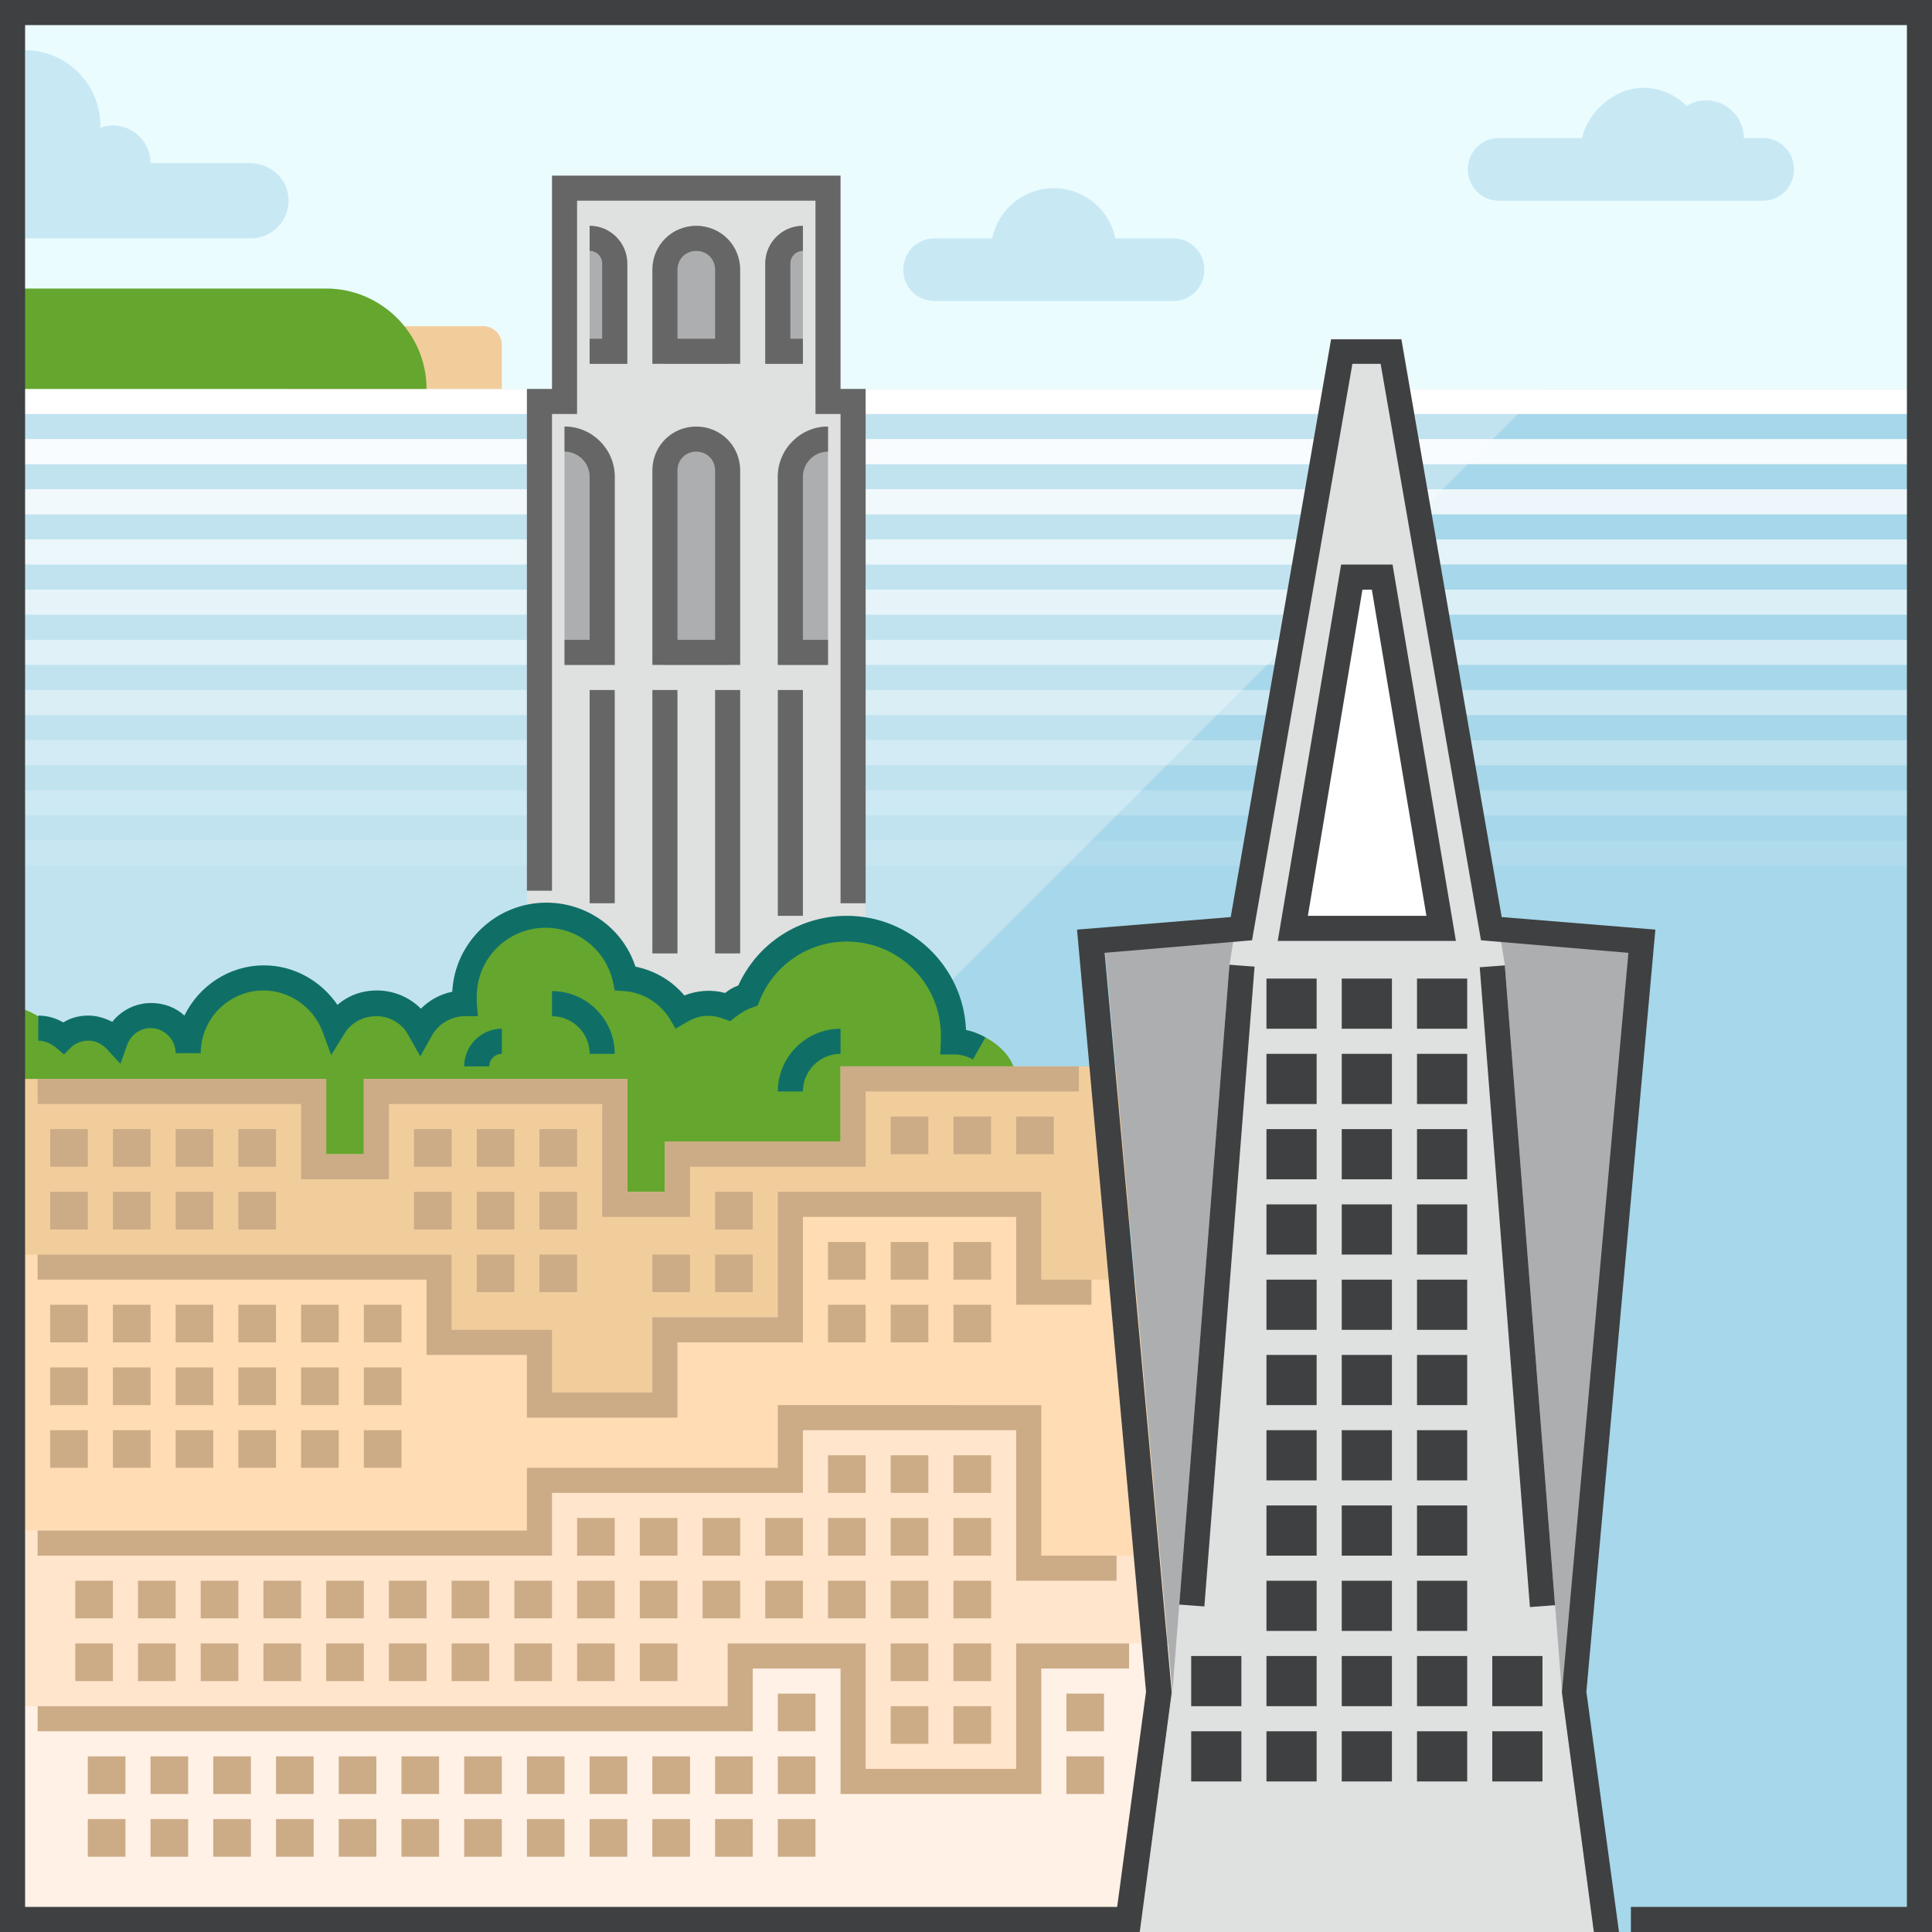 <?xml version="1.0" encoding="utf-8"?>
<!-- Generator: Adobe Illustrator 19.2.0, SVG Export Plug-In . SVG Version: 6.00 Build 0)  -->
<svg version="1.1" id="SF_OFFICE" xmlns="http://www.w3.org/2000/svg" xmlns:xlink="http://www.w3.org/1999/xlink" x="0px" y="0px"
	 viewBox="0 0 308 308" style="enable-background:new 0 0 308 308;" xml:space="preserve">
<rect x="0" y="0" width="308" height="308" fill="#808080" stroke="none"/>
<g>
	<g>
		<rect y="62" style="fill:#A6D7EA;" width="308" height="246"/>
		<rect style="fill:#EBFCFF;" width="308" height="62"/>
		<g>
			<rect y="62" style="fill:#FFFFFF;" width="308" height="4"/>
			<rect y="70" style="opacity:0.9;fill:#FFFFFF;" width="308" height="4"/>
			<rect y="78" style="opacity:0.8;fill:#FFFFFF;" width="308" height="4"/>
			<rect y="86" style="opacity:0.7;fill:#FFFFFF;" width="308" height="4"/>
			<rect y="94" style="opacity:0.6;fill:#FFFFFF;" width="308" height="4"/>
			<rect y="102" style="opacity:0.5;fill:#FFFFFF;" width="308" height="4"/>
			<rect y="110" style="opacity:0.4;fill:#FFFFFF;" width="308" height="4"/>
			<rect y="118" style="opacity:0.3;fill:#FFFFFF;" width="308" height="4"/>
			<rect y="126" style="opacity:0.2;fill:#FFFFFF;" width="308" height="4"/>
			<rect y="134" style="opacity:0.1;fill:#FFFFFF;" width="308" height="4"/>
		</g>
		<path style="opacity:0.3;fill:#FFFFFF;" d="M0,308L246,62H0C0,62,0,307,0,308z"/>
		<path style="opacity:0.5;fill:#A6D7EA;" d="M187,38h-9.2c-0.9-4.6-5-8-9.8-8s-8.9,3.4-9.8,8H149c-2.8,0-5,2.2-5,5c0,2.8,2.2,5,5,5
			h38c2.8,0,5-2.2,5-5C192,40.2,189.8,38,187,38z M281,22h-3c0-3.3-2.7-6-6-6c-1.1,0-2.2,0.3-3.1,0.9c-1.8-1.8-4.2-2.9-6.9-2.9
			c-4.8,0-8.9,4-9.8,8H239c-2.8,0-5,2.2-5,5c0,2.8,2.2,5,5,5h42c2.8,0,5-2.2,5-5C286,24.2,283.8,22,281,22z M39.8,26H24
			c0-3.3-2.7-6-6-6c-0.7,0-1.4,0.1-2,0.4c0-0.1,0-0.2,0-0.4c0-6.6-5.4-12-12-12v30h36c3.9,0,7-3.8,5.7-7.9
			C44.9,27.6,42.4,26,39.8,26z"/>
	</g>
	<g>
		<polyline style="fill:#DFE0E0;" points="84,160 138,160 138,66 130,66 130,32 92,32 92,66 84,66 		"/>
		<path style="fill:#ADAEAF;" d="M111,70c-2.8,0-5,2.2-5,5v31h10V75C116,72.2,113.8,70,111,70z M90,68v38h8V76
			C98,71.6,94.4,68,90,68z M124,76v30h8V68C127.6,68,124,71.6,124,76z M94,36v22h6V42C100,38.7,97.3,36,94,36z M128,36
			c-3.3,0-6,2.7-6,6v16h6V36z M111,36c-2.8,0-5,2.2-5,5v17h10V41C116,38.2,113.8,36,111,36z"/>
		<path style="fill:#666666;" d="M94,144h4v-34h-4V144z M124,146h4v-36h-4V146z M104,152h4v-42h-4V152z M114,152h4v-42h-4V152z
			 M111,36c-3.9,0-7,3.1-7,7v15h14V43C118,39.1,114.9,36,111,36z M114,54h-6V43c0-1.7,1.3-3,3-3s3,1.3,3,3V54z M94,36v4
			c1.1,0,2,0.9,2,2v12h-2v4h6V42C100,38.7,97.3,36,94,36z M128,40v-4c-3.3,0-6,2.7-6,6v16h6v-4h-2V42C126,40.9,126.9,40,128,40z
			 M111,68c-3.9,0-7,3.1-7,7v31h14V75C118,71.1,114.9,68,111,68z M114,102h-6V75c0-1.7,1.3-3,3-3s3,1.3,3,3V102z M90,68v4
			c2.2,0,4,1.8,4,4v26h-4v4h8V76C98,71.6,94.4,68,90,68z M124,76v30h8v-4h-4V76c0-2.2,1.8-4,4-4v-4C127.6,68,124,71.6,124,76z
			 M134,62V28H88v34h-4v80h4V66h4V32h38v34h4v78h4V62H134z"/>
	</g>
	<g>
		<path style="fill:#F2CD9C;" d="M80,62H46V52h31c1.7,0,3,1.3,3,3V62z"/>
		<path style="fill:#64A62E;" d="M152,164C152,164,152,164,152,164c-0.6-8.9-7.9-16-17-16c-7.2,0-13.3,4.4-15.8,10.7
			c-1.2,0.4-2.3,1.1-3.3,1.9c-0.9-0.3-1.9-0.5-3-0.5c-1.7,0-3.3,0.5-4.6,1.3c-1.8-3-5-5.1-8.8-5.3c-1.3-5.7-6.5-10-12.6-10
			c-7.2,0-13,5.8-13,13c0,0.3,0,0.7,0.1,1c0,0,0,0-0.1,0c-3,0-5.6,1.7-7,4.2c-1.4-2.5-4-4.2-7-4.2c-2.9,0-5.4,1.5-6.8,3.8
			c-1.7-4.5-6.1-7.8-11.2-7.8c-6.6,0-12,5.4-12,12c0-3.3-2.7-6-6-6c-2.6,0-4.8,1.6-5.6,3.9c-1.1-1.2-2.6-1.9-4.4-1.9
			c-1.5,0-2.9,0.6-4,1.6c-1.1-1-3.5-5.4-10-5.4V176h50v10h12v-10h34v16h12v-8h28v-12h26C162,167.6,156.4,164,152,164z M52,46H0v16
			h68C68,53.2,60.8,46,52,46z"/>
		<path style="fill:#0F6F67;" d="M88,158v4c3.3,0,6,2.7,6,6h4C98,162.5,93.5,158,88,158z M124,174h4c0-3.3,2.7-6,6-6v-4
			C128.5,164,124,168.5,124,174z M74,170h4c0-1.1,0.9-2,2-2v-4C76.7,164,74,166.7,74,170z M154,164.2c-0.4-10.1-8.8-18.2-19-18.2
			c-7.5,0-14.2,4.3-17.3,11.1c-0.8,0.3-1.5,0.7-2.1,1.2c-2.2-0.6-4.5-0.4-6.5,0.4c-2-2.4-4.8-4-7.8-4.6c-2-6.1-7.7-10.2-14.2-10.2
			c-8,0-14.6,6.3-15,14.2c-1.9,0.4-3.6,1.3-5,2.7c-1.8-1.8-4.3-2.9-7-2.9c-2.4,0-4.6,0.8-6.3,2.3c-2.6-3.8-6.9-6.3-11.7-6.3
			c-5.6,0-10.4,3.3-12.7,8c-1.4-1.3-3.3-2-5.3-2c-2.4,0-4.7,1.1-6.2,3c-1.2-0.6-2.5-1-3.8-1c-1.7,0-3.1,0.5-4,1.1
			c-1.2-0.7-2.6-1.1-4-1.1v4c1.2,0,2.1,0.6,2.7,1l1.4,1.2l1.3-1.3c0,0,1-0.9,2.6-0.9c1.1,0,2.1,0.5,2.9,1.3l2.2,2.4l1.1-3.1
			c0.6-1.6,2.1-2.6,3.7-2.6c2.2,0,4,1.8,4,4h4c0-5.5,4.5-10,10-10c4.1,0,7.9,2.6,9.4,6.5l1.4,3.8l2.1-3.4c1.1-1.8,3-2.8,5.1-2.8
			c2.2,0,4.2,1.2,5.2,3.2l1.8,3.2l1.8-3.2c1-1.9,3-3.1,5.1-3.2l2.3,0l-0.2-2.2c0-0.3,0-0.6,0-0.9c0-6.1,4.9-11,11-11
			c5.1,0,9.5,3.5,10.7,8.5l0.3,1.5l1.5,0.1c2.9,0.2,5.6,1.8,7.2,4.3l1,1.7l1.7-1c1.8-1.1,3.7-1.4,5.9-0.6l1.1,0.4l0.9-0.7
			c0.8-0.6,1.7-1.2,2.7-1.5l0.8-0.3l0.3-0.8c2.3-5.7,7.8-9.4,13.9-9.4c8.3,0,15,6.7,15,15c0,0.2,0,0.4,0,0.6l-0.1,2.4h2.1l0.2,0
			c1,0,2,0.3,2.9,0.8l2-3.5C156.1,164.8,155,164.4,154,164.2z"/>
	</g>
	<g>
		<path style="fill:#F2CD9C;" d="M134,170v12h-28v8h-6v-18H58v12h-6v-12H0c0.6,4.7,0,68,0,68h38v-16h68v-14h74v-40H134z"/>
		<path style="fill:#FFDCB3;" d="M164,204v-12h-38v18h-20v14H86v-10H72v-14H0v63.9c0,0,0,0,0.1,0.1c0,0,0,0,0,0H86v-28h38v-12h28v26
			h34v-46H164z"/>
		<polygon style="fill:#FFE5CC;" points="166,248 166,224 124,224 124,234 84,234 84,244 0,244 0,308 186,308 186,248 		"/>
		<polygon style="fill:#FFF1E6;" points="162,262 162,282 138,282 138,262 116,262 116,272 0,272 0,308 202,308 202,262 		"/>
		<path style="fill:#CCAB87;" d="M68,216h16v10h24v-12h20v-20h34v14h12v-4h-8v-14h-42v20h-20v12H88v-10H72v-12H6v4h62V216z M88,238
			h40v-10h34v24h16v-4h-12v-24h-42v10H84v10H6v4h82V238z M162,262v20h-24v-20h-22v10H6v4h114v-10h14v20h32v-20h14v-4H162z M44,180
			h-6v6h6V180z M34,180h-6v6h6V180z M28,196h6v-6h-6V196z M38,196h6v-6h-6V196z M24,180h-6v6h6V180z M18,196h6v-6h-6V196z M92,180
			h-6v6h6V180z M82,180h-6v6h6V180z M82,190h-6v6h6V190z M92,190h-6v6h6V190z M72,180h-6v6h6V180z M66,196h6v-6h-6V196z M76,206h6
			v-6h-6V206z M86,206h6v-6h-6V206z M158,184v-6h-6v6H158z M148,184v-6h-6v6H148z M168,184v-6h-6v6H168z M120,190h-6v6h6V190z
			 M114,206h6v-6h-6V206z M54,208h-6v6h6V208z M44,208h-6v6h6V208z M44,218h-6v6h6V218z M54,218h-6v6h6V218z M38,234h6v-6h-6V234z
			 M48,234h6v-6h-6V234z M64,208h-6v6h6V208z M64,218h-6v6h6V218z M58,234h6v-6h-6V234z M138,198h-6v6h6V198z M132,214h6v-6h-6V214z
			 M148,198h-6v6h6V198z M142,214h6v-6h-6V214z M152,214h6v-6h-6V214z M158,198h-6v6h6V198z M108,242h-6v6h6V242z M98,242h-6v6h6
			V242z M98,252h-6v6h6V252z M108,252h-6v6h6V252z M92,268h6v-6h-6V268z M102,268h6v-6h-6V268z M118,242h-6v6h6V242z M112,258h6v-6
			h-6V258z M128,242h-6v6h6V242z M122,258h6v-6h-6V258z M138,242h-6v6h6V242z M132,258h6v-6h-6V258z M138,232h-6v6h6V232z M148,242
			h-6v6h6V242z M148,252h-6v6h6V252z M148,232h-6v6h6V232z M158,242h-6v6h6V242z M158,252h-6v6h6V252z M158,232h-6v6h6V232z
			 M148,262h-6v6h6V262z M142,278h6v-6h-6V278z M158,262h-6v6h6V262z M152,278h6v-6h-6V278z M72,268h6v-6h-6V268z M82,268h6v-6h-6
			V268z M78,252h-6v6h6V252z M88,252h-6v6h6V252z M110,206v-6h-6v6H110z M124,276h6v-6h-6V276z M124,286h6v-6h-6V286z M114,286h6v-6
			h-6V286z M170,286h6v-6h-6V286z M170,276h6v-6h-6V276z M34,208h-6v6h6V208z M34,218h-6v6h6V218z M28,234h6v-6h-6V234z M24,208h-6
			v6h6V208z M24,218h-6v6h6V218z M18,234h6v-6h-6V234z M14,208H8v6h6V208z M14,218H8v6h6V218z M8,234h6v-6H8V234z M14,180H8v6h6V180
			z M8,196h6v-6H8V196z M62,268h6v-6h-6V268z M68,252h-6v6h6V252z M42,268h6v-6h-6V268z M52,268h6v-6h-6V268z M48,252h-6v6h6V252z
			 M58,252h-6v6h6V252z M32,268h6v-6h-6V268z M38,252h-6v6h6V252z M104,286h6v-6h-6V286z M104,296h6v-6h-6V296z M84,296h6v-6h-6V296
			z M94,296h6v-6h-6V296z M84,286h6v-6h-6V286z M94,286h6v-6h-6V286z M74,296h6v-6h-6V296z M74,286h6v-6h-6V286z M54,296h6v-6h-6
			V296z M64,296h6v-6h-6V296z M54,286h6v-6h-6V286z M64,286h6v-6h-6V286z M44,296h6v-6h-6V296z M44,286h6v-6h-6V286z M124,296h6v-6
			h-6V296z M114,296h6v-6h-6V296z M34,296h6v-6h-6V296z M34,286h6v-6h-6V286z M12,268h6v-6h-6V268z M22,268h6v-6h-6V268z M18,252h-6
			v6h6V252z M28,252h-6v6h6V252z M24,296h6v-6h-6V296z M24,286h6v-6h-6V286z M14,296h6v-6h-6V296z M14,286h6v-6h-6V286z M48,188h14
			v-12h34v18h14v-8h28v-12h34v-4h-38v12h-28v8h-6v-18H58v12h-6v-12H6v4h42V188z"/>
	</g>
	<g>
		<path style="fill:#ADAEAF;" d="M259.7,151.8l-23.5-2l-16-91.9H220h-4.1h-0.2l-16,91.9l-23.5,2l10.7,117.9l-5.1,38.2h72.4
			l-5.1-38.2L259.7,151.8z M254.1,308L254.1,308L254.1,308L254.1,308z"/>
		<polygon style="fill:#DFE0E0;" points="254.1,308 249,269.8 239.9,153.8 223.5,54 212.3,54 196,153.8 186.9,269.8 181.7,308 		"/>
		<polygon style="fill:#FFFFFF;" points="229.8,148 220.3,92 215.5,92 206.1,148 		"/>
		<path style="fill:#3F4041;" d="M201.9,164h8v-8h-8V164z M201.9,176h8v-8h-8V176z M201.9,188h8v-8h-8V188z M213.9,272h8v-8h-8V272z
			 M213.9,248h8v-8h-8V248z M213.9,260h8v-8h-8V260z M213.8,90l-10.1,60h28.4l-10.1-60H213.8z M218.7,94l8.7,52h-18.9l8.7-52H218.7z
			 M201.9,200h8v-8h-8V200z M213.9,284h8v-8h-8V284z M201.9,248h8v-8h-8V248z M201.9,212h8v-8h-8V212z M188,255.8l4,0.3l8-102
			l-4-0.3L188,255.8z M189.9,272h8v-8h-8V272z M201.9,272h8v-8h-8V272z M189.9,284h8v-8h-8V284z M201.9,284h8v-8h-8V284z M213.9,236
			h8v-8h-8V236z M201.9,224h8v-8h-8V224z M201.9,236h8v-8h-8V236z M201.9,260h8v-8h-8V260z M225.9,212h8v-8h-8V212z M225.9,188h8v-8
			h-8V188z M225.9,176h8v-8h-8V176z M225.9,200h8v-8h-8V200z M225.9,236h8v-8h-8V236z M225.9,164h8v-8h-8V164z M225.9,224h8v-8h-8
			V224z M0,0v308h181.7l0,0l5.1-38.2l-10.7-117.9l23.5-2l16-91.9h0.2h4.1h0.2l16,91.9l23.5,2L249,269.8l5.1,38.2l0,0v0h4l-5.2-38.3
			l11-121.5l-24.5-2l-16-92.1h-11.2l-16,92.1l-24.5,2l11,121.5l-4.6,34.3H4V4h300v300h-44v4h48V0H0z M235.9,154.2l8,102l4-0.3
			l-8-102L235.9,154.2z M237.9,284h8v-8h-8V284z M237.9,272h8v-8h-8V272z M213.9,176h8v-8h-8V176z M213.9,224h8v-8h-8V224z
			 M213.9,188h8v-8h-8V188z M213.9,200h8v-8h-8V200z M213.9,212h8v-8h-8V212z M225.9,248h8v-8h-8V248z M225.9,260h8v-8h-8V260z
			 M225.9,272h8v-8h-8V272z M213.9,164h8v-8h-8V164z M225.9,284h8v-8h-8V284z"/>
	</g>
</g>
</svg>
